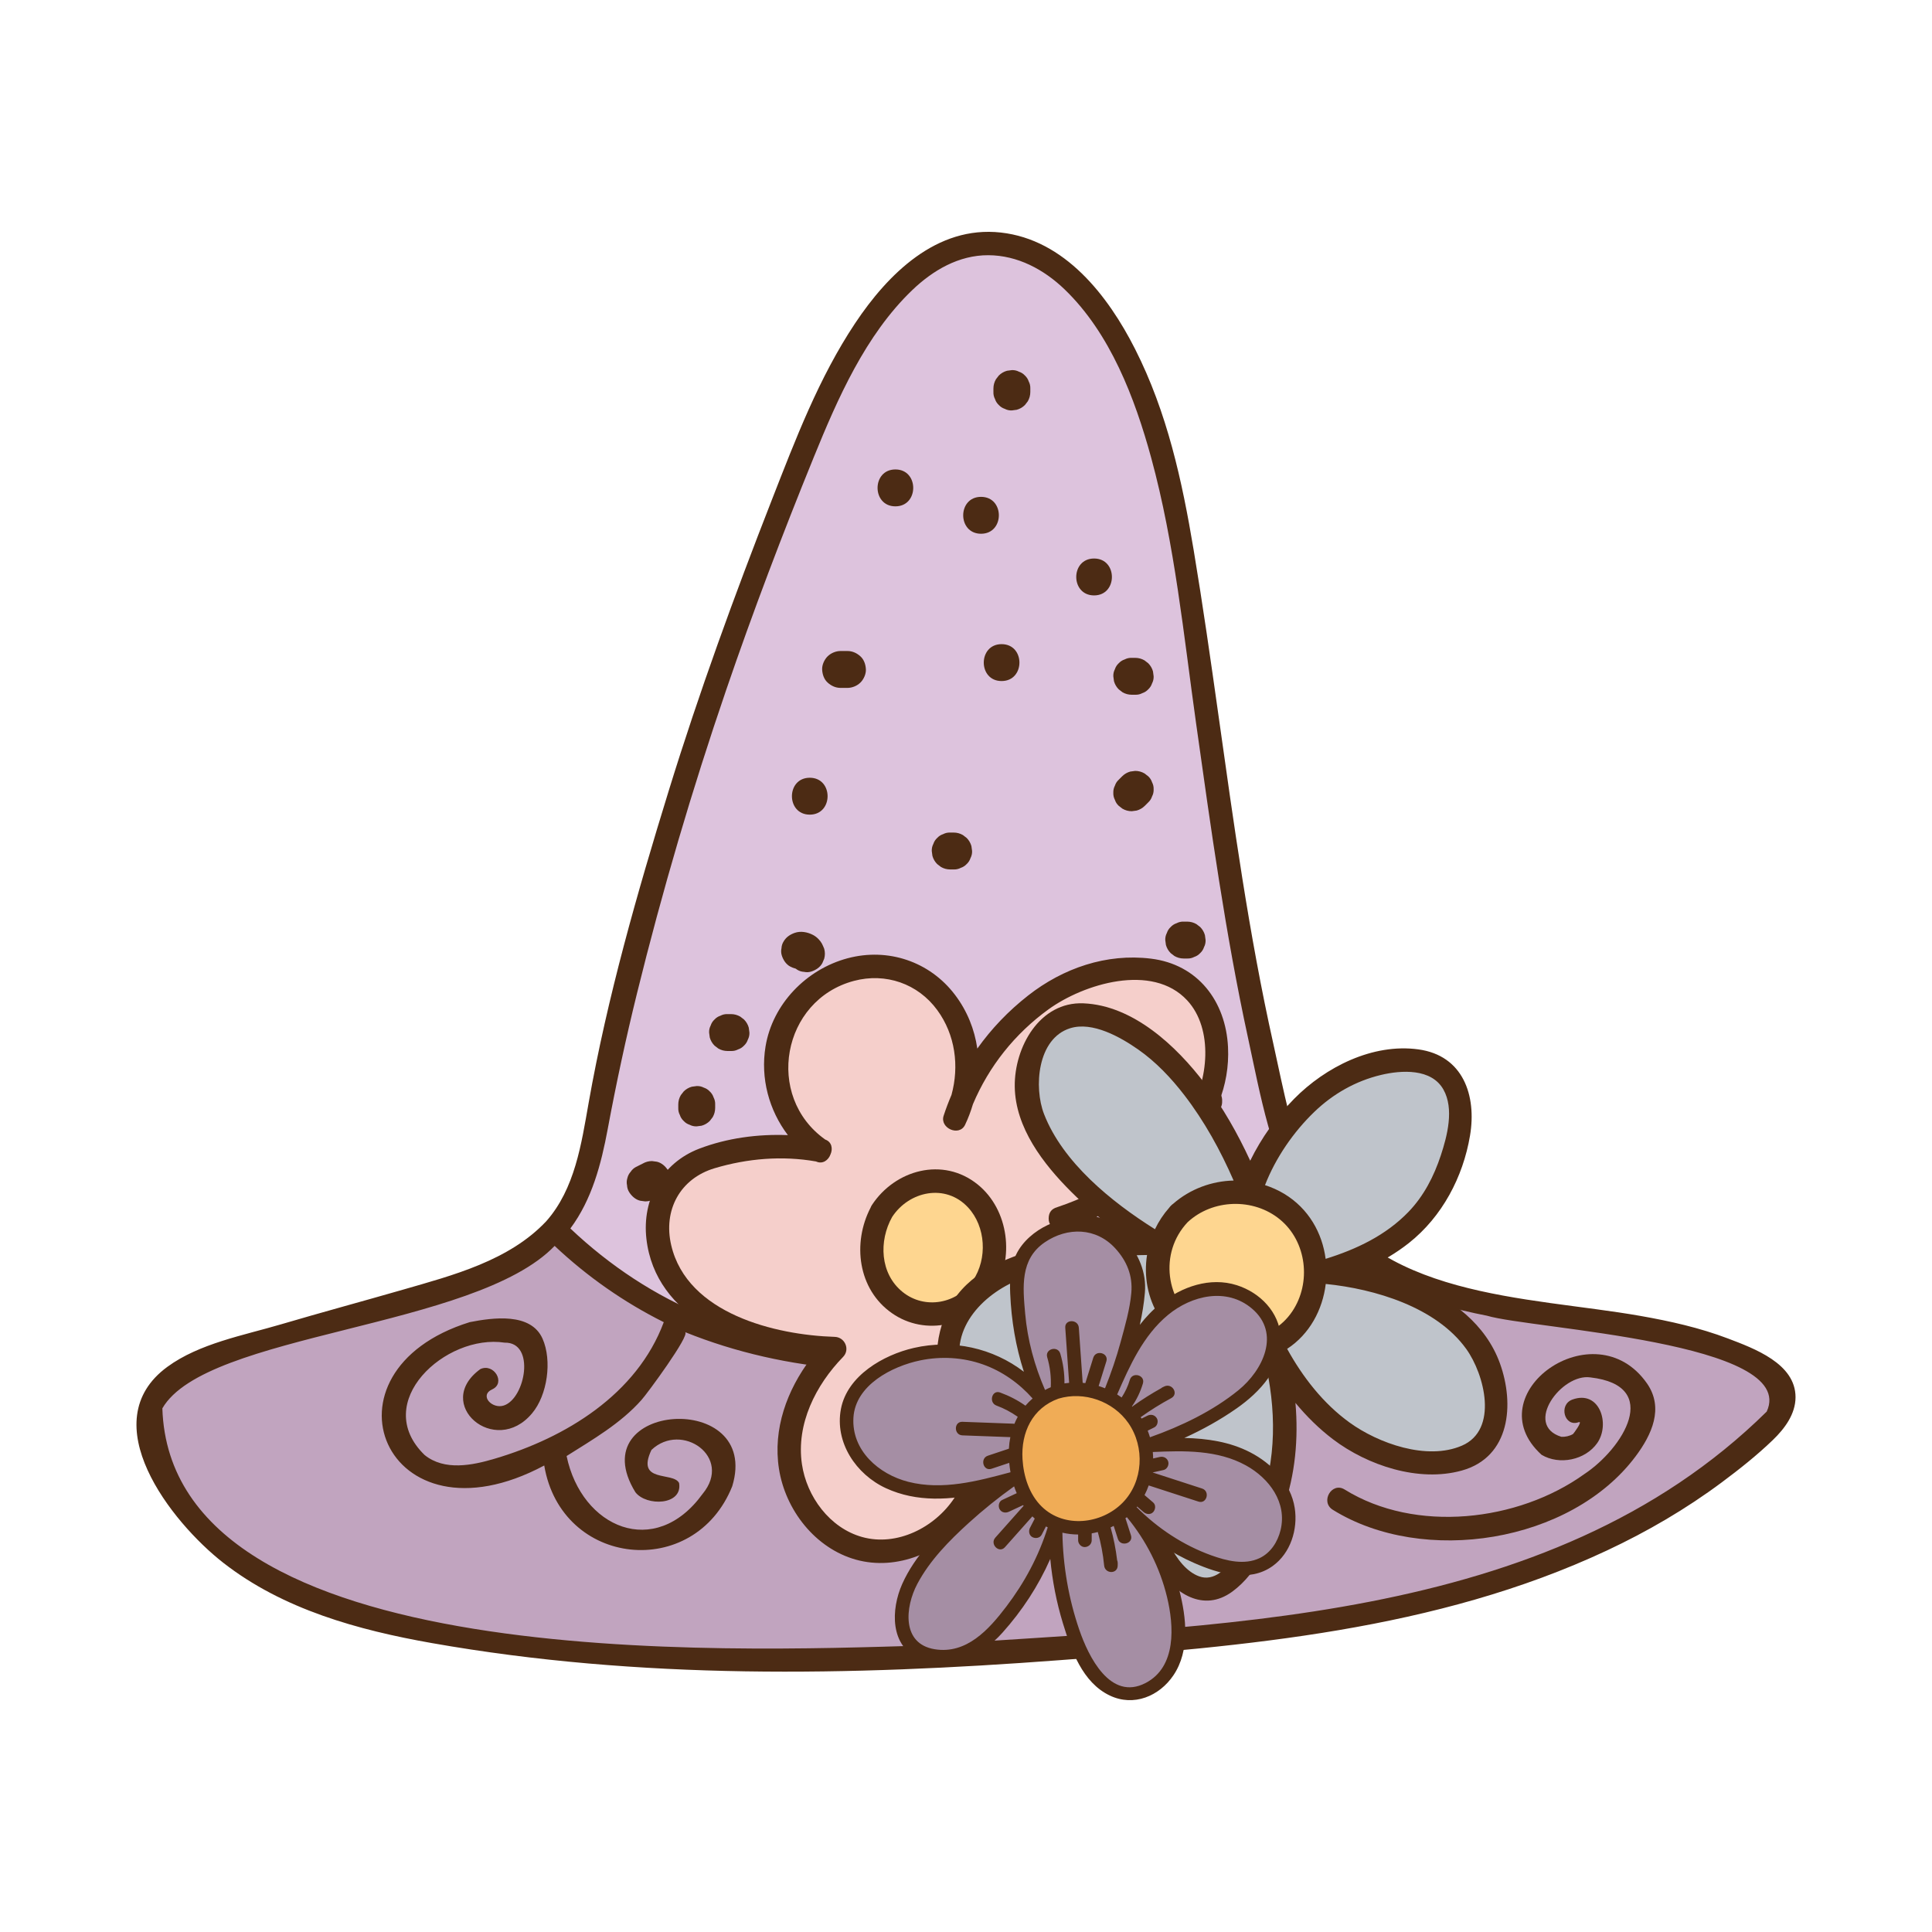 <?xml version="1.0" encoding="UTF-8"?>
<svg id="a" data-name="Lag 1" xmlns="http://www.w3.org/2000/svg" width="8in" height="8in" viewBox="0 0 576 576">
  <path d="m527.291,409.536c-6.94-5.303-16.401-8.099-24.736-10.263-17.694-4.592-36.027-5.893-53.986-9.077-16.511-2.927-33.622-7.465-46.661-18.566-3.247-2.765-6.13-5.9-8.652-9.306-1.171.859-2.35,1.705-3.543,2.533-14.905,10.339-31.004,19.277-47.906,25.892-15.318,5.996-31.353,10.16-47.656,12.353-5.604.754-11.229,1.213-16.868,1.605-7.411.516-14.837.849-22.267.653-18.323-.484-36.347-4.411-52.955-12.252-13.611-6.426-26.014-15.264-36.712-25.836-4.304,4.514-9.476,8.016-15.057,10.774-7.257,3.586-15.013,6.104-22.744,8.442-10.89,3.293-21.892,6.212-32.831,9.337-7,2-13.983,4.057-20.94,6.202-5.413,1.668-11.021,3.144-16.162,5.569-5.084,2.397-10.091,6.012-12.095,11.486-2.648,7.236.684,15.023,4.227,21.316,11.406,20.259,31.267,32.459,52.981,39.245,10.609,3.315,21.537,5.506,32.499,7.273,12.626,2.036,25.345,3.773,38.065,5.082,32.503,3.345,65.252,3.304,97.861,1.784,30.723-1.432,61.545-3.579,92.13-6.852,26.579-2.845,53.125-7.176,78.762-14.884,25.018-7.522,49.201-18.417,70.131-34.203,5.19-3.914,10.6-8.051,15.031-12.828,2.006-2.163,3.881-4.883,4.11-7.912.238-3.15-1.628-5.735-4.027-7.568Z" fill="#c1a4bf"/>
  <path d="m209.633,395.323c16.509,6.593,34.114,9.267,51.834,9.086,12.521-.128,25.202-1.045,37.573-3.031,17.106-2.746,33.875-7.658,49.751-14.594,8.549-3.735,16.81-8.115,24.84-12.857,6.52-3.85,12.932-7.931,19.041-12.411-2.451-3.432-4.544-7.124-6.244-11.005-2.405-5.493-3.94-11.269-5.477-17.051-2.048-7.704-3.912-15.456-5.624-23.241-6.866-31.217-11.261-62.898-15.713-94.528-2.21-15.698-4.438-31.395-6.995-47.041-1.805-11.045-3.549-22.135-6.502-32.943-5.001-18.301-12.583-37.99-26.478-51.445-6.576-6.368-14.904-10.886-24.201-11.16-8.901-.262-17.017,3.709-23.605,9.461-14.662,12.801-23.364,31.964-30.716,49.583-9.331,22.362-17.916,45.111-25.86,67.996-10.428,30.04-19.55,60.522-27.274,91.369-3.544,14.153-6.796,28.327-9.389,42.684-2.063,11.424-4.705,23.389-12.567,32.337.876.867,1.758,1.727,2.656,2.571,11.886,11.162,25.798,20.169,40.951,26.22Z" fill="#ddc3dd"/>
  <g>
    <path d="m515.164,399.052c-8.436-3.208-17.292-5.183-26.163-6.741-33.828-5.94-79.452-5.028-97.479-40.344-6.348-12.436-8.856-27.194-11.879-40.712-3.666-16.39-6.64-32.928-9.278-49.512-5.174-32.522-9.065-65.236-14.484-97.72-3.46-20.741-7.894-41.048-17.466-59.953-8.075-15.948-20.982-32.625-40.03-34.744-19.146-2.131-33.691,12.394-43.473,27.1-10.773,16.197-17.741,34.562-24.788,52.582-11.179,28.585-21.689,57.355-30.737,86.696-9.401,30.485-18.336,61.651-23.891,93.096-2.164,12.25-4.1,25.636-12.635,35.292-11.074,11.774-27.822,16.112-42.839,20.44-12.074,3.48-24.208,6.748-36.26,10.305-11.101,3.277-24.32,5.678-33.86,12.664-22.407,16.407,1.161,46.295,16.613,58.381,17.836,13.951,40.299,20.112,62.245,23.982,62.125,10.955,124.513,9.81,187.183,5.094,55.318-4.162,112.171-8.818,163.111-32.685,12.04-5.641,23.584-12.37,34.254-20.315,5.284-3.935,10.513-8.079,15.26-12.655,3.484-3.359,6.743-7.688,6.746-12.751.006-10.026-12.347-14.532-20.15-17.5Zm-333.966-62.523c2.529-13.572,5.416-26.999,8.722-40.408,7.525-30.519,16.409-60.689,26.584-90.429,7.989-23.352,16.78-46.453,26.084-69.314,7.147-17.562,15.446-36.506,29.352-49.853,6.184-5.935,13.914-10.471,22.702-10.437,8.739.033,16.584,4.245,22.771,10.201,13.593,13.087,20.936,32.39,25.809,50.232,7.026,25.722,9.682,52.908,13.392,79.25,4.408,31.296,8.736,62.643,15.443,93.549,3.712,17.102,6.925,36.063,16.37,51.168-.375.101-.757.268-1.143.552-26.519,19.494-57.356,32.491-89.894,37.58-28.841,4.51-59.632,4.769-87.058-6.225-14.983-6.006-28.587-15.061-40.282-26.135,6.434-8.66,9.178-19.147,11.149-29.728Zm345.521,84.321c-65.43,64.493-166.021,63.36-251.955,69.759-56.794,1.642-223.838,8.577-226.359-70.728,13.029-22.593,93.135-23.668,116.954-48.433,9.786,9.215,20.746,16.848,32.538,22.74-8.022,21.534-29.254,34.457-50.418,40.707-6.667,1.98-14.965,3.682-20.882-1.101-16.192-15.715,6.26-36.19,23.854-33.502,9.249-.197,6.214,16.585-.218,18.733-3.512,1.18-7.447-3.009-3.478-4.812,4.096-1.861.541-7.896-3.533-6.044-14.266,10.356,4.354,26.438,15.417,13.185,4.571-5.428,6.01-15.724,3.111-22.251-3.495-7.867-14.829-6.27-21.707-4.924-47.077,14.638-25.328,68.122,22.214,42.737,5.096,30.314,44.737,34.416,56.054,6.182,8.75-28.838-45.395-25.164-28.883,1.78,3.274,4.277,14.164,3.959,13.035-2.74-1.74-3.458-12.988.15-8.243-9.862,9.003-8.532,24.38,2.097,15.239,13.118-14.191,19.57-36.069,10.127-40.534-11.299,7.75-4.894,16.102-9.69,22.336-16.733,1.399-1.476,14.68-19.469,12.975-20.213,60.968,24.592,136.733,7.939,187.765-31.536,12.283,15.91,32.241,22.946,51.328,26.646,13.26,3.987,92.999,7.813,83.39,28.591Z" fill="#4c2b14"/>
    <path d="m292.484,159.13c7.078,0,7.09-11,0-11s-7.09,11,0,11Z" fill="#4c2b14"/>
    <path d="m326.187,177.513c7.078,0,7.09-11,0-11s-7.09,11,0,11Z" fill="#4c2b14"/>
    <path d="m297.787,120.753c.498.536,1.088.915,1.77,1.137.655.344,1.362.502,2.119.474.487-.065.975-.131,1.462-.197.932-.261,1.741-.733,2.427-1.414l.86-1.113c.497-.858.748-1.783.751-2.776v-1.021c.029-.757-.129-1.464-.474-2.119-.222-.682-.601-1.272-1.137-1.77-.498-.536-1.088-.915-1.77-1.137-.655-.344-1.362-.502-2.119-.474-.487.065-.975.131-1.462.197-.932.261-1.741.733-2.427,1.414-.287.371-.573.742-.86,1.113-.498.858-.748,1.783-.751,2.776v1.021c-.029.757.129,1.464.474,2.119.222.682.601,1.272,1.137,1.77Z" fill="#4c2b14"/>
    <path d="m250.612,205.088h2.043c1.41,0,2.892-.614,3.889-1.611.954-.954,1.672-2.519,1.611-3.889-.064-1.422-.531-2.898-1.611-3.889-1.076-.988-2.399-1.611-3.889-1.611h-2.043c-1.41,0-2.892.614-3.889,1.611-.954.954-1.672,2.519-1.611,3.889.064,1.423.531,2.898,1.611,3.889,1.076.988,2.399,1.611,3.889,1.611Z" fill="#4c2b14"/>
    <path d="m279.404,257.605c.371.287.742.573,1.113.86.858.498,1.783.748,2.776.751h1.021c.757.029,1.464-.129,2.119-.474.682-.222,1.272-.601,1.77-1.137.536-.498.915-1.088,1.137-1.77.344-.656.502-1.362.474-2.119l-.196-1.462c-.261-.932-.733-1.741-1.414-2.427l-1.113-.86c-.858-.498-1.783-.748-2.776-.751h-1.021c-.757-.029-1.464.129-2.119.474-.682.222-1.272.601-1.77,1.137-.536.498-.915,1.088-1.137,1.77-.344.656-.502,1.362-.474,2.119.065.487.131.975.196,1.462.261.932.733,1.741,1.414,2.427Z" fill="#4c2b14"/>
    <path d="m333.532,240.243c.371.287.742.573,1.113.86.858.498,1.783.748,2.776.751l1.462-.196c.932-.261,1.741-.733,2.427-1.415l1.021-1.021c.536-.498.915-1.088,1.137-1.77.344-.656.502-1.362.474-2.119.029-.757-.129-1.464-.474-2.119-.222-.682-.601-1.272-1.137-1.77-.371-.287-.742-.573-1.113-.86-.858-.498-1.783-.748-2.776-.751l-1.462.196c-.932.261-1.741.733-2.427,1.415l-1.021,1.021c-.536.498-.915,1.088-1.137,1.77-.344.656-.502,1.362-.474,2.119-.029.757.129,1.464.474,2.119.222.682.601,1.272,1.137,1.77Z" fill="#4c2b14"/>
    <path d="m235.618,288.174c.495.261,1.041.475,1.606.613.143.101.271.219.43.304.631.402,1.313.62,2.045.653.731.164,1.462.131,2.193-.098,1.331-.431,2.615-1.255,3.287-2.527l.554-1.314c.262-.975.262-1.949,0-2.924-.505-1.24-.784-1.963-1.744-2.942-.468-.478-1.023-.902-1.619-1.21-1.635-.845-3.653-1.233-5.44-.606-1.364.479-2.539,1.25-3.287,2.528-.402.631-.62,1.313-.653,2.045-.164.731-.131,1.462.098,2.193.431,1.331,1.255,2.615,2.528,3.287Z" fill="#4c2b14"/>
    <path d="m292.288,314.167c-.371-.287-.742-.573-1.113-.86-.858-.498-1.783-.748-2.776-.751l-1.462.197c-.932.261-1.741.733-2.427,1.415-.34.34-.681.681-1.021,1.021-.536.498-.915,1.088-1.137,1.77-.344.656-.502,1.362-.474,2.119-.029.757.129,1.463.474,2.119.222.682.601,1.272,1.137,1.77.371.287.742.573,1.113.86.858.498,1.783.748,2.776.751.487-.066.975-.131,1.462-.197.932-.261,1.741-.733,2.427-1.415.34-.34.681-.681,1.021-1.021.536-.498.915-1.088,1.137-1.77.344-.656.502-1.362.474-2.119.029-.757-.129-1.463-.474-2.119-.222-.682-.601-1.272-1.137-1.77Z" fill="#4c2b14"/>
    <path d="m357.405,322.965c-.932.261-1.741.733-2.427,1.414-.34.34-.681.681-1.021,1.021-.536.498-.915,1.088-1.137,1.77-.344.655-.502,1.362-.474,2.119-.029.757.129,1.464.474,2.119.222.682.601,1.272,1.137,1.77l1.113.86c.858.498,1.783.748,2.776.751.487-.065.975-.131,1.462-.197.932-.261,1.741-.733,2.427-1.414.34-.341.681-.681,1.021-1.021.536-.498.915-1.088,1.137-1.77.344-.656.502-1.362.474-2.119.029-.757-.129-1.464-.474-2.119-.222-.682-.601-1.272-1.137-1.77-.371-.287-.742-.573-1.113-.86-.858-.498-1.783-.748-2.776-.751l-1.462.197Z" fill="#4c2b14"/>
    <path d="m349.021,284.158c.371.287.742.573,1.113.86.858.498,1.783.748,2.776.751h1.021c.757.029,1.464-.129,2.119-.474.682-.222,1.272-.601,1.77-1.137.536-.498.915-1.088,1.137-1.77.344-.656.502-1.362.474-2.119-.065-.487-.131-.975-.196-1.462-.261-.932-.733-1.741-1.414-2.427-.371-.287-.742-.573-1.113-.86-.858-.498-1.783-.748-2.776-.751h-1.021c-.757-.029-1.464.129-2.119.474-.682.222-1.272.601-1.77,1.137-.536.498-.915,1.088-1.137,1.77-.344.656-.502,1.362-.474,2.119l.196,1.462c.261.932.733,1.741,1.414,2.427Z" fill="#4c2b14"/>
    <path d="m213.021,311.732c.371.287.742.573,1.113.86.858.498,1.783.748,2.776.751h1.021c.757.029,1.464-.129,2.119-.474.682-.222,1.272-.601,1.77-1.137.536-.498.915-1.088,1.137-1.77.344-.655.502-1.362.474-2.119-.065-.487-.131-.975-.196-1.462-.261-.932-.733-1.741-1.414-2.427-.371-.287-.742-.573-1.113-.86-.858-.498-1.783-.748-2.776-.751h-1.021c-.757-.029-1.464.129-2.119.474-.682.222-1.272.601-1.77,1.137-.536.498-.915,1.088-1.137,1.77-.344.655-.502,1.362-.474,2.119l.196,1.462c.261.932.733,1.741,1.414,2.427Z" fill="#4c2b14"/>
    <path d="m241.421,242.875c7.078,0,7.09-11,0-11s-7.09,11,0,11Z" fill="#4c2b14"/>
    <path d="m266.953,150.96c7.078,0,7.09-11,0-11s-7.09,11,0,11Z" fill="#4c2b14"/>
    <path d="m298.612,192.045c-7.078,0-7.09,11,0,11s7.09-11,0-11Z" fill="#4c2b14"/>
    <path d="m333.532,205.519c.371.287.742.573,1.113.86.858.498,1.783.748,2.776.751h1.021c.757.028,1.464-.129,2.119-.474.682-.222,1.272-.601,1.77-1.137.536-.498.915-1.088,1.137-1.77.344-.656.502-1.362.474-2.119l-.196-1.462c-.261-.932-.733-1.741-1.414-2.427-.371-.287-.742-.573-1.113-.86-.858-.498-1.783-.748-2.776-.751h-1.021c-.757-.029-1.464.129-2.119.474-.682.222-1.272.601-1.77,1.137-.536.498-.915,1.088-1.137,1.77-.344.656-.502,1.362-.474,2.119.065.487.131.975.196,1.462.261.932.733,1.741,1.414,2.427Z" fill="#4c2b14"/>
    <path d="m203.829,334.2c.498.536,1.088.916,1.77,1.137.655.344,1.362.502,2.119.474l1.462-.196c.932-.261,1.741-.733,2.427-1.415.287-.371.573-.742.86-1.113.497-.858.748-1.783.751-2.776v-1.021c.029-.757-.129-1.464-.474-2.119-.222-.682-.601-1.272-1.137-1.77-.498-.537-1.088-.916-1.77-1.137-.655-.344-1.362-.502-2.119-.474l-1.462.197c-.932.261-1.741.733-2.427,1.415-.287.371-.573.742-.86,1.113-.498.858-.748,1.783-.751,2.776v1.021c-.029.757.129,1.464.474,2.119.222.682.601,1.272,1.137,1.77Z" fill="#4c2b14"/>
    <path d="m187.601,355.458c.757,1.174,1.885,2.208,3.287,2.527l1.462.197c.993-.003,1.918-.253,2.776-.751.68-.342,1.36-.684,2.041-1.025.641-.346,1.155-.818,1.543-1.417.486-.531.814-1.155.984-1.87.229-.731.262-1.462.098-2.193-.033-.732-.251-1.414-.653-2.045-.757-1.174-1.885-2.208-3.287-2.528-.487-.065-.975-.131-1.462-.197-.993.003-1.918.253-2.776.751-.68.342-1.36.683-2.041,1.025-.641.345-1.155.818-1.543,1.417-.486.531-.814,1.155-.984,1.87-.229.731-.262,1.462-.098,2.193.033.732.251,1.414.653,2.045Z" fill="#4c2b14"/>
    <path d="m255.611,337.942c-1.619-.909-3.643-1.216-5.434-.662-1.349.417-2.566,1.296-3.287,2.528-.402.631-.619,1.313-.653,2.045-.164.731-.131,1.462.098,2.193.431,1.331,1.255,2.615,2.528,3.287.409.216.845.39,1.291.521.216.18.435.356.683.501.631.402,1.313.619,2.045.653.731.164,1.462.131,2.193-.098,1.331-.431,2.615-1.255,3.287-2.527.673-1.275,1.016-2.825.554-4.238-.578-1.772-1.661-3.278-3.306-4.201Z" fill="#4c2b14"/>
    <path d="m339.702,344.869c-.641.345-1.155.818-1.543,1.417-.486.531-.814,1.155-.984,1.87-.229.731-.262,1.462-.098,2.193.033.732.251,1.414.653,2.045.757,1.174,1.885,2.208,3.287,2.528l1.462.197c.993-.003,1.918-.253,2.776-.751.68-.342,1.36-.683,2.041-1.025.641-.345,1.155-.818,1.543-1.417.486-.531.814-1.155.984-1.87.229-.731.262-1.462.098-2.193-.033-.732-.251-1.414-.653-2.045-.757-1.174-1.885-2.208-3.287-2.527l-1.462-.197c-.993.003-1.918.253-2.776.751-.68.342-1.36.683-2.041,1.025Z" fill="#4c2b14"/>
  </g>
  <g>
    <path d="m244.512,342.947c-11.898-7.813-16.679-24.732-10.614-37.563,6.545-13.848,22.895-20.478,35.856-15.847,15.3,5.467,24.035,25.965,14.951,44.038,2.287-7.153,7.602-20.005,19.962-30.702,5.002-4.329,14.36-12.428,28.312-13.583,5.075-.42,14.696-1.216,21.954,5.04,10.956,9.443,7.205,26.918,6.734,28.963-2.649,11.521-10.591,18.284-18.197,24.76-10.06,8.566-20.324,12.927-27.327,15.217l6.903.848c-5.87-1.165-6.843-1.058-6.903-.848-.279.989,20.091,2.579,31.742,15.944,11.151,12.79,9.102,30.384,8.614,33.864-.815,5.817-2.944,21.022-15.442,27.5-10.493,5.439-21.692,1.305-24.966.096-17.94-6.623-23.976-25.064-24.845-27.869h0c3.446,11.365,3.056,24.251-3.014,34.472-6.07,10.221-18.402,17.022-30.131,14.813-12.284-2.314-21.458-14.109-22.654-26.485-1.196-12.375,4.594-24.744,13.433-33.536h0c-7.799.189-18.745-.851-29.984-6.477-7.36-3.684-15.486-8.303-20.196-17.932-4.031-8.241-3.732-18.87,2.155-25.92,4.776-5.72,11.474-7.137,19.656-8.751,10.102-1.993,18.654-1.053,24-.042Z" fill="#f5cfcb"/>
    <path d="m262.96,361.053c-4.479,7.398-4.372,17.743,1.737,24.712,6.911,7.886,19.429,8.337,26.78-.099,7.251-8.322,6.499-21.878-1.336-29.102-5.476-5.049-13.573-5.825-19.969-2.429-3.04,1.614-5.472,4.044-7.212,6.917Z" fill="#fed690"/>
    <g>
      <path d="m332.302,364.646c-1.771-.714-3.573-1.34-5.392-1.91,20.466-9.424,40.388-27.062,39.206-50.591-.684-13.623-8.97-24.625-22.979-26.338-13.284-1.625-26.185,2.834-36.588,10.971-5.89,4.607-10.973,9.918-15.177,15.846-.818-5.693-2.986-11.197-6.665-16.046-7.528-9.921-19.95-14.088-31.972-10.894-12.313,3.271-22.428,13.647-24.504,26.331-1.549,9.47,1.038,18.994,6.667,26.406-8.973-.358-18.116.868-26.416,4.035-11.181,4.267-17.1,15.097-15.765,26.87,2.655,23.421,27.899,33.41,49.007,35.729-7.097,9.368-11.339,20.982-9.486,32.852,1.911,12.235,10.769,23.677,22.919,27.076,12.337,3.451,25.61-2.318,33.38-12.063,5.176-6.492,7.697-14.327,8.212-22.385,2.151,2.696,4.579,5.158,7.271,7.283,10.804,8.526,27.62,12.534,40.019,5.105,20.247-12.132,20.927-47.605,7.601-64.619-4.974-6.351-11.934-10.673-19.338-13.66Zm-15.605,2.193l.527.064c-.374.171-.543.072-.527-.064Zm34.696,54.093c-1.85,6.568-5.328,12.901-11.495,16.287-6.952,3.816-15.113,2.929-22.295.295-11.282-4.138-19.446-14.354-22.981-25.636,0,0,0,0,0-.001-.436-1.524-1.819-2.516-3.375-2.57h0c-2.224-.076-4.041,2.305-3.375,4.431,0,0,0,0,0,.001,3.114,10.888,3.071,23.259-3.419,32.983-5.794,8.681-17.033,14.423-27.435,11.514-9.651-2.7-16.514-12.047-17.935-21.726-1.759-11.975,4.122-23.587,12.273-31.965,2.153-2.213.549-5.881-2.475-5.975-17.757-.549-43.982-6.918-48.764-27.306-2.455-10.469,2.635-19.905,12.951-22.977,9.798-2.918,20.149-3.785,30.229-2.011,1.928.914,3.695-.371,4.309-2.125.749-1.652.388-3.718-1.572-4.409-18.122-12.862-12.919-41.6,8.562-47.307,9.427-2.504,19.055.808,24.831,8.701,5.39,7.364,6.599,16.719,4.25,25.285-.864,2.028-1.654,4.099-2.347,6.225-1.212,3.716,4.678,6.308,6.397,2.697.949-1.995,1.718-4.051,2.338-6.139,4.763-11.292,12.493-21.01,22.516-28.271,10.489-7.598,30.939-13.928,41.355-2.697,7.938,8.559,6.307,24.131.504,33.392-4.432,7.074-11.731,13.091-18.484,17.856-6.369,4.493-13.36,7.946-20.744,10.412-.033.011-.058.027-.09.038-1.441.411-2.465,1.371-2.479,3.337-.026,3.503,4.092,3.982,6.656,4.62,13.491,3.353,26.874,9.746,31.815,23.765,3.353,9.514,2.929,19.866.279,29.276Z" fill="#4c2b14"/>
      <path d="m291.487,353.137c-10.339-8.359-24.65-4.39-31.549,6.149-.164.251-.286.5-.378.747-5.47,10.505-3.845,24.328,6.337,31.457,9.985,6.991,23.715,3.854,30.249-6.24,6.439-9.948,4.669-24.571-4.659-32.113Zm-1.386,28.58c-4.675,6.97-14.355,8.826-21.007,3.461-6.765-5.456-7.121-15.216-3.112-22.358,5.057-7.725,15.929-10.053,22.626-2.845,5.329,5.736,5.813,15.302,1.493,21.742Z" fill="#4c2b14"/>
    </g>
  </g>
  <g>
    <path d="m372.83,355.007s6.181-19.292,22.438-30.906c10.605-7.576,28.089-11.617,35.986-3.81,8.452,8.354,2.018,26.417-2.346,34.59-9.302,17.418-29.617,22.898-34.487,24.323,2.684.236,40.082,4.084,49.111,27.454,1.173,3.037,5.671,16.139-1.144,23.91-6.449,7.353-18.928,5.222-23.411,4.456-23.215-3.969-35.968-26.713-39.043-32.574,3.321,12.466,5.809,31.245-2.109,49.978-2.219,5.251-9.153,21.655-18.563,21.427-10.121-.245-16.996-19.453-17.415-22.398-2.716-19.103.039-38.953,7.855-56.594-5.768,5.755-15.861,14.229-30.575,19.196-9.178,3.098-25.593,8.663-32.88.777-5.465-5.915-3.779-17.209.218-24.266,5.535-9.772,16.273-12.779,28.737-16.27,11.627-3.256,21.866-3.807,29.264-3.628-1.904-1.152-42.495-26.267-38.103-50.804.328-1.834,2.23-12.456,10.16-16.088,6.303-2.887,13.629.24,17.741,2.141,21.807,10.083,34.636,39.336,38.567,49.086Z" fill="#bfc4cb"/>
    <path d="m351.602,361.908c-6.98,6.9-8.293,18.089-4.242,26.567,5.582,11.681,21.441,18.416,33.691,11.195,11.977-7.061,14.829-24.119,6.346-35.13-8.806-11.43-26.41-11.908-35.795-2.632Z" fill="#fed690"/>
    <path d="m447.179,406.459c-4.211-11.65-14.341-19.219-25.408-23.902-4.475-1.894-9.143-3.427-13.902-4.592,4.31-1.994,8.417-4.402,12.189-7.39,9.883-7.828,16.12-19.618,18.206-31.991,2.018-11.968-2.051-23.896-15.387-25.724-13.631-1.869-27.694,5.255-37.045,14.735-5.2,5.271-9.76,11.639-13.098,18.458-3.756-8.12-8.174-15.929-13.584-23.074-8.415-11.113-21.328-23.245-36.139-23.851-13.097-.536-20.633,13.128-20.477,24.829.164,12.272,8.526,23.073,16.821,31.353,4.395,4.387,9.193,8.517,14.249,12.256-9.363.831-18.535,2.886-27.583,5.77-10.759,3.43-20.45,8.853-24.631,19.924-3.537,9.366-3.291,22.65,7.144,27.376,9.478,4.292,21.293.256,30.515-2.862,8.283-2.801,15.963-6.769,22.94-11.813-3.282,10.927-4.921,22.283-4.616,33.787.27,10.189,2.006,18.96,7.684,27.553,5.083,7.692,13.663,13.536,22.324,7.225,7.716-5.623,12.131-16.037,15.227-24.792,3.586-10.139,4.523-20.868,3.611-31.481,3.326,4.031,7.059,7.716,11.218,10.868,10.244,7.763,25.495,12.871,38.349,9.311,14.495-4.014,15.792-19.808,11.395-31.972Zm-55.338-74.961c5.583-5.372,12.328-9.219,19.89-11.021,6.078-1.449,15.025-2.005,18.608,4.359,3.236,5.748,1.147,13.79-.776,19.619-2.054,6.223-5.061,12.094-9.635,16.843-6.75,7.007-15.549,11.174-24.707,14.012-1.006-7.679-5.031-14.977-12.373-19.403-1.814-1.093-3.732-1.938-5.702-2.575,3.163-8.147,8.518-15.889,14.696-21.833Zm-34.221,63.654c-10.159-7.045-12.138-21.646-3.543-30.769,7.445-6.932,19.607-7.312,27.499-.838,8.028,6.585,9.436,18.913,3.691,27.439-6.275,9.312-18.773,10.322-27.646,4.168Zm-46.355-63.012c-3.077-7.918-2.032-22.511,7.783-25.586,6.656-2.085,14.961,2.622,20.265,6.323,5.301,3.699,9.862,8.531,13.792,13.637,5.964,7.748,10.76,16.467,14.678,25.448-6.535.147-12.987,2.523-18.025,6.933-.216.147-.428.323-.631.539-.216.201-.393.41-.541.625-1.725,1.948-3.15,4.111-4.247,6.419-13.04-8.19-27.47-19.916-33.075-34.337Zm5.921,78.885c-7.984,2.699-26.5,9.78-30.296-2.106-4.21-13.18,6.998-23.933,18.172-27.89,11.929-4.223,24.278-6.777,36.913-6.871-.981,6.233.122,12.775,3.613,18.351.188.301.399.586.598.879-8.33,7.942-18.051,13.935-29,17.636Zm57.999,38.66c-2.304,5.941-8.979,23.432-17.669,20.285-7.352-2.662-11.839-14.973-12.613-22.102-1.786-16.446.588-33.2,6.709-48.545,6.254,5.173,14.627,7.808,22.699,6.453.928-.156,1.816-.371,2.685-.612,3.547,14.742,3.743,30.199-1.811,44.521Zm60.671-18.688c-10.455,4.524-24.948-.701-33.513-6.896-7.83-5.664-13.951-13.533-18.598-21.963,6.649-4.324,10.573-11.616,11.509-19.345,14.679,1.473,32.934,6.923,41.883,19.37,5.458,7.591,9.684,24.09-1.28,28.834Z" fill="#4c2b14"/>
  </g>
  <g>
    <path d="m310.494,416.927c-4.915-10.507-6.42-19.613-6.906-25.638-.69-8.552-1.041-13.93,2.649-18.732,4.015-5.226,11.95-8.642,18.732-7.19.255.055.835.186,1.572.431,8.116,2.693,11.539,11.218,11.862,12.057,1.986,5.163.804,10.197-1.64,20.052-1.73,6.974-3.85,12.932-5.85,17.748,3.134-7.198,6.334-14.505,11.364-20.534,5.03-6.028,12.233-10.71,20.083-10.876,7.849-.166,15.998,5.193,17.311,12.933.793,4.672-.906,9.515-3.733,13.317s-6.697,6.697-10.682,9.261c-7.262,4.673-15.105,8.442-23.291,11.192,7.851-.359,15.851-.702,23.437,1.352,7.586,2.054,14.828,6.932,17.715,14.241,2.886,7.309.047,16.989-7.202,20.024-4.827,2.021-10.383.881-15.301-.906-9.287-3.374-17.751-8.987-24.473-16.229,7.506,8.363,12.602,18.866,14.526,29.937.957,5.506,1.104,11.363-1.131,16.484-2.235,5.122-7.312,9.292-12.897,9.096-3.894-.137-7.504-2.337-10.074-5.265-2.571-2.929-4.228-6.539-5.622-10.178-4.248-11.087-6.378-22.982-6.239-34.854-3.191,11.085-8.101,18.898-11.683,23.673-5.223,6.964-11.06,14.747-20.056,15.515-1.662.142-8.217.453-11.83-3.865-2.936-3.509-2.417-8.267-2.171-10.515,1.775-16.261,29.343-35.967,33.194-38.677-7.329,1.977-14.754,3.968-22.344,4.05-7.59.082-15.49-1.955-21.057-7.115-5.567-5.16-8.186-13.834-4.949-20.7,2.064-4.379,5.406-6.758,8.513-8.753,11.306-7.261,23.751-5.255,25.566-4.935,13.158,2.321,20.686,11.182,22.609,13.597Z" fill="#a58ea4"/>
    <path d="m315.035,415.035c7.761-2.524,18.065.486,23.367,8.568,5.157,7.861,4.528,18.908-2.262,25.828-5.487,5.592-14.5,7.981-22.146,4.486-10.626-4.858-11.125-17.658-11.2-19.561-.086-2.202-.313-8.081,3.764-13.326.627-.806,3.522-4.385,8.476-5.996Z" fill="#f0ac56"/>
    <path d="m386.005,449.571c-1.155-7.378-6.824-13.249-13.258-16.573-6.126-3.165-12.859-4.13-19.652-4.295,5.433-2.467,10.67-5.374,15.551-8.783,6.989-4.881,13.814-12.154,13.203-21.336-.496-7.461-6.206-13.225-13.122-15.422-7.941-2.522-16.369.425-22.665,5.44-2.369,1.887-4.415,4.046-6.237,6.38.708-3.183,1.235-6.378,1.507-9.546.524-6.098-1.881-11.639-5.954-16.103-6.034-6.614-15.031-7.884-23.018-4.108-3.841,1.816-7.433,4.817-9.346,8.672-1.81,3.647-2.007,7.748-1.836,11.748.344,8.05,1.648,15.808,4.079,23.332-9.195-7.057-21.228-9.77-32.796-7.113-9.089,2.087-19.842,8.256-21.744,18.177-1.918,10.002,4.515,19.54,13.402,23.64,9.283,4.283,19.25,3.518,28.94,1.444-2.342,1.881-4.635,3.823-6.86,5.834-6.664,6.023-13.489,12.95-17.205,21.261-3.393,7.589-3.742,18.622,5.237,22.384,9.176,3.844,18.431-.92,24.6-7.797,5.915-6.593,10.75-13.996,14.296-22.031.61,6.485,1.85,12.907,3.758,19.145,2.466,8.06,5.822,17.699,14.002,21.587,7.102,3.377,14.738.218,18.967-6.054,4.948-7.339,3.848-17.22,1.745-25.328-1.215-4.684-2.986-9.18-5.232-13.424,3.061,2.032,6.293,3.809,9.674,5.288,7.166,3.136,16.399,5.943,23.403.891,5.339-3.851,7.554-10.963,6.561-17.31Zm-75.431-.408c-3.732-3.657-5.417-9.035-5.726-14.152-.479-7.916,2.943-15.24,10.725-18.027,7.607-2.298,16.312.754,20.851,7.299,4.949,7.136,4.442,17.444-1.713,23.718-6.294,6.416-17.449,7.714-24.136,1.161Zm37.638-57.125c7.047-5.839,17.515-8.296,25.051-1.893,8.641,7.341,3.285,18.369-4.028,24.319-7.658,6.231-17.087,10.746-26.387,14.039-.195-.665-.42-1.324-.676-1.973.657-.325,1.313-.65,1.97-.975.95-.47,1.289-1.893.725-2.767-.627-.973-1.75-1.229-2.767-.725-.584.289-1.167.577-1.751.866-.088-.14-.179-.279-.271-.417,2.919-2.085,5.954-3.979,9.113-5.681,2.321-1.25.282-4.58-2.041-3.492l-.497.233c-.187.088-.337.194-.47.309-2.881,1.6-5.665,3.353-8.345,5.277-.099.071-.181.151-.262.231-.032-.034-.065-.066-.098-.1,1.453-2.09,2.539-4.392,3.268-6.835.746-2.499-3.156-3.567-3.9-1.075-.565,1.891-1.386,3.623-2.447,5.258-.435-.313-.877-.615-1.332-.897,3.749-8.601,7.771-17.592,15.145-23.702Zm-36.771-21.631c6.82-4.674,15.387-4.451,21.078,1.787,3.441,3.771,5.22,8.119,4.77,13.244-.432,4.921-1.887,9.882-3.178,14.631-1.278,4.701-2.856,9.308-4.665,13.829-.623-.253-1.256-.479-1.898-.678.766-2.454,1.532-4.908,2.298-7.362.777-2.49-3.125-3.555-3.9-1.075-.785,2.514-1.57,5.028-2.354,7.542-.004.011-.003.021-.007.032-.265-.034-.53-.06-.796-.084-.383-5.479-.767-10.958-1.15-16.437-.181-2.581-4.226-2.601-4.044,0,.383,5.478.767,10.955,1.15,16.433-.465.042-.929.099-1.392.171.032-3.005-.385-5.974-1.24-8.872-.735-2.491-4.639-1.431-3.9,1.075.869,2.944,1.207,5.886,1.06,8.938-.588.251-1.159.52-1.708.814-3.15-7.242-5.238-14.927-5.929-22.807-.689-7.864-1.542-16.143,5.805-21.179Zm-40.622,71.381c-8.817-2.242-16.973-9.34-16.378-19.158.588-9.712,11.556-15.325,19.948-17.053,6.207-1.278,12.686-.907,18.661,1.204,5.709,2.017,10.806,5.627,14.811,10.155-.772.666-1.485,1.383-2.138,2.149-2.334-1.656-4.859-2.94-7.548-3.927-2.447-.898-3.502,3.009-1.075,3.9,2.261.83,4.358,1.967,6.328,3.339-.373.677-.704,1.38-1.001,2.102-.114-.022-.228-.044-.354-.048-5.045-.186-10.091-.372-15.136-.559-2.603-.096-2.599,3.948,0,4.044,4.762.176,9.524.351,14.286.527-.227,1.119-.373,2.269-.435,3.445-2.084.695-4.168,1.389-6.253,2.084-2.457.819-1.404,4.726,1.075,3.9,1.761-.587,3.522-1.174,5.282-1.761.086.935.211,1.868.377,2.796-9.85,2.655-20.289,5.444-30.451,2.86Zm7.826,49.902c-9.907-1.62-8.795-12.603-5.178-19.436,3.718-7.024,9.502-12.904,15.334-18.202,4.291-3.898,8.823-7.54,13.539-10.913.232.69.493,1.368.781,2.034-1.453.678-2.906,1.355-4.36,2.033-.99.462-1.24,1.886-.725,2.767.593,1.015,1.773,1.189,2.767.726,1.407-.656,2.814-1.312,4.222-1.968.048.073.101.142.15.215-2.81,3.158-5.619,6.317-8.429,9.475-1.725,1.939,1.125,4.809,2.86,2.86,2.726-3.064,5.452-6.129,8.178-9.193.233.227.47.447.712.66-.475.922-.95,1.843-1.425,2.765-.484.939-.275,2.238.725,2.767.926.489,2.249.279,2.767-.725.423-.822.847-1.643,1.27-2.465.177.096.356.185.536.276-2.715,8.634-6.891,16.424-12.372,23.639-5.208,6.856-11.87,14.24-21.352,12.689Zm62.915,10.066c-10.576,5.518-17.079-7.995-19.775-15.831-3.217-9.352-4.873-19.111-5.045-28.978,1.534.359,3.109.539,4.692.548v1.72c0,1.058.93,2.071,2.022,2.022,1.096-.049,2.022-.888,2.022-2.022v-2.065c.611-.108,1.218-.242,1.819-.401.919,3.269,1.563,6.586,1.889,9.978.244,2.543,4.023,2.652,4.044,0,.002-.234.004-.467.006-.7.003-.331-.062-.62-.175-.867-.395-3.314-1.035-6.569-1.95-9.78.311-.144.619-.295.923-.454.415,1.289.829,2.578,1.244,3.867.794,2.467,4.7,1.412,3.9-1.075-.507-1.576-1.014-3.152-1.521-4.728-.037-.116-.088-.217-.138-.318.147-.116.294-.232.438-.352,5.732,6.924,9.862,15.057,11.978,23.815,2.075,8.586,2.868,20.799-6.373,25.621Zm40.217-45.551c-.848,3.463-2.919,6.74-6.217,8.312-4.556,2.172-9.913.811-14.41-.806-8.41-3.025-15.982-8.057-22.276-14.365.05-.062.099-.125.148-.188.641.549,1.282,1.099,1.923,1.648.802.688,2.082.847,2.86,0,.694-.756.858-2.124,0-2.86-.859-.736-1.718-1.473-2.577-2.209.482-.928.897-1.888,1.244-2.873,4.945,1.606,9.89,3.212,14.835,4.818,2.481.806,3.544-3.098,1.075-3.9-4.916-1.597-9.832-3.194-14.748-4.79,1.084-.241,2.168-.482,3.252-.723,1.066-.237,1.691-1.472,1.412-2.487-.302-1.099-1.418-1.65-2.487-1.412-.673.15-1.345.299-2.018.449-.008-.642-.041-1.285-.101-1.926,9.375-.417,19.336-.65,27.764,3.997,6.951,3.833,12.339,11.072,10.321,19.315Z" fill="#4c2b14"/>
  </g>
  <path d="m491.056,412.487c-15.64-22.46-51.327,3.182-31.466,21.237,5.305,3.182,13.064,1.571,16.609-3.502,3.934-5.631.734-15.93-7.413-12.962-4.199,1.53-2.386,8.297,1.861,6.75,1.41-.513-1.54,3.445-1.671,3.525-.98.6-2.357.904-3.496.825-11.351-3.53.109-18.98,8.687-17.705,21.514,2.483,9.601,21.273-1.82,28.816-19.758,14.207-50.403,17.696-71.458,4.606-3.837-2.385-7.355,3.668-3.533,6.044,26.952,16.757,71,9.884,90.302-15.964,4.793-6.418,8.466-14.327,3.4-21.669Z" fill="#4c2b14"/>
</svg>